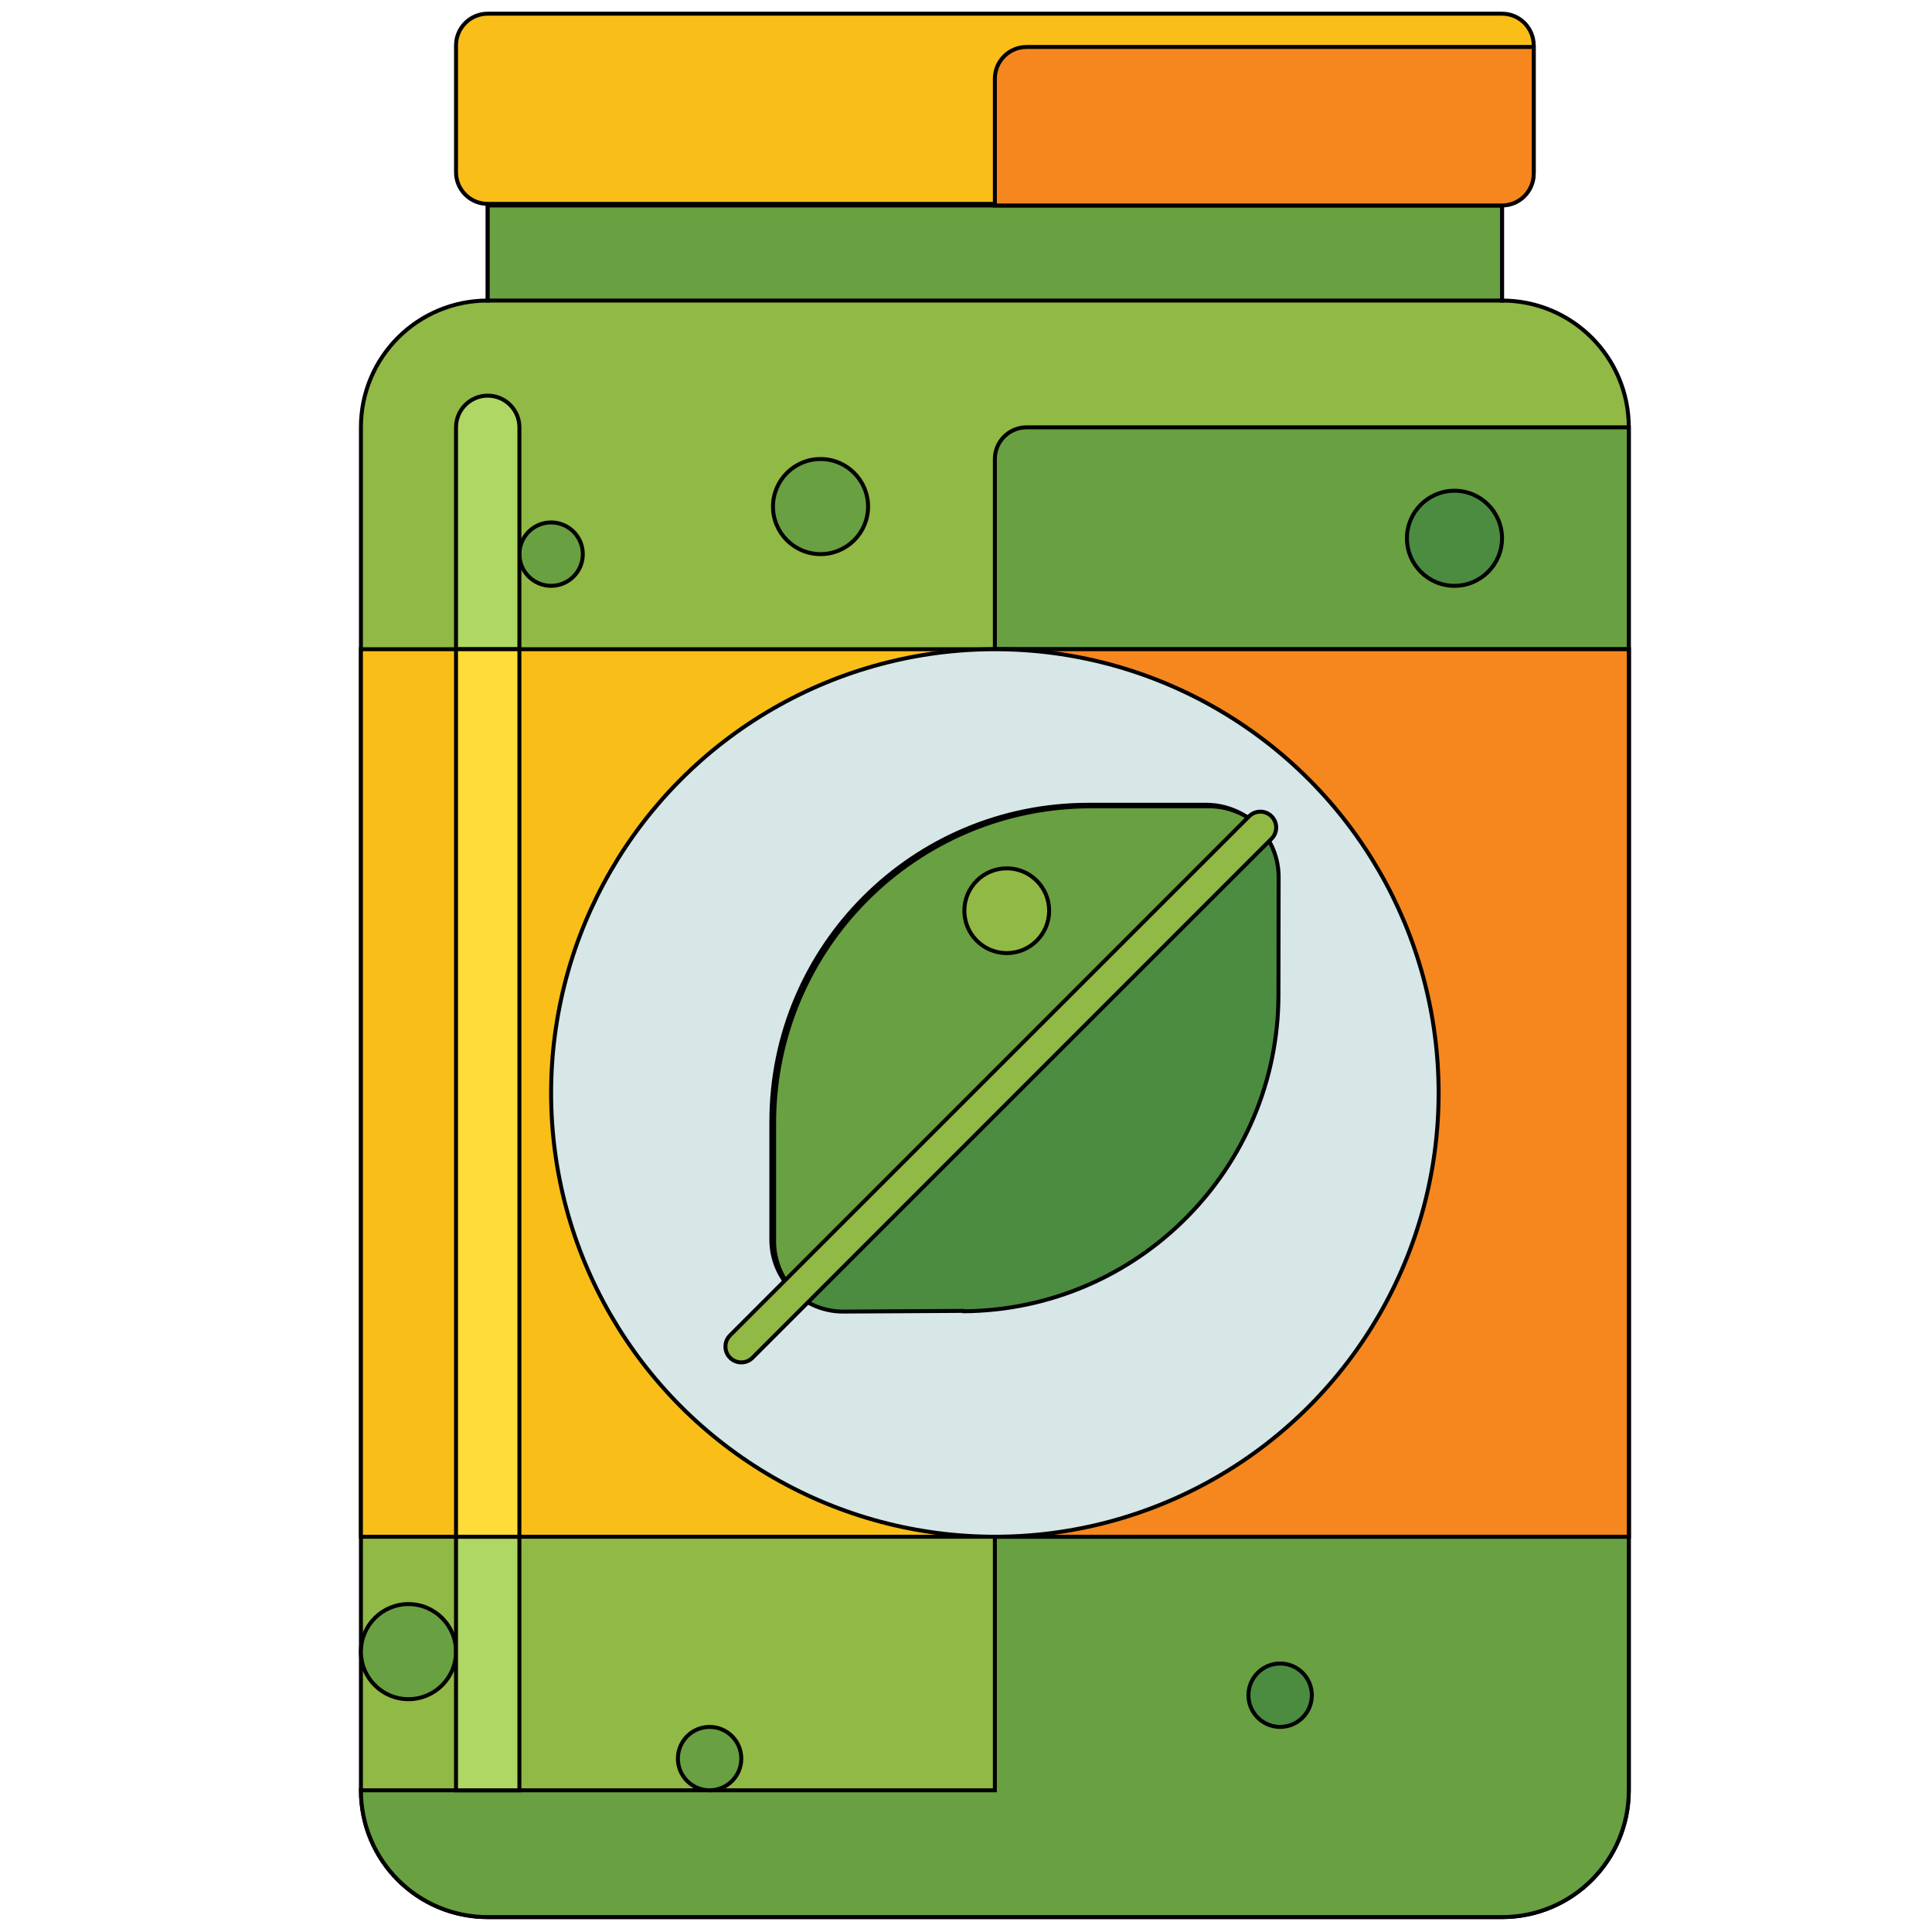 <svg width="512" height="512" version="1.1" xmlns="http://www.w3.org/2000/svg"><g><title>background</title><rect id="canvas_background" x="-1" y="-1" width="514" height="514" fill="none"/><g id="canvasGrid" x="0" y="0" width="100%" height="100%" display="none" overflow="visible"><rect width="100%" height="100%" fill="url(#gridpattern)" stroke-width="0"/></g></g><g><title>Layer 1</title><g stroke="null"><g transform="matrix(1.05 0 0 1.05 -128 -91.5)" stroke="null"><path d="m501 163v-24h-256v24c-17.7 0-32 14.3-32 32v344c0 17.7 14.3 32 32 32h256c17.7 0 32-14.3 32-32v-344c0-17.7-14.3-32-32-32z" fill="#91b945" stroke="null"/><path d="m245 139h256v24h-256v-24z" fill="#69a041" stroke="null"/><path d="m373 539h-160c0 17.7 14.3 32 32 32h256c17.7 0 32-14.3 32-32v-344h-152c-4.42 0-8 3.58-8 8v336z" fill="#69a041" stroke="null"/><path d="m501 90.6h-256c-4.42 0-8 3.58-8 8v32c0 4.42 3.58 8 8 8h256c4.42 0 8-3.58 8-8v-32c0-4.42-3.58-8-8-8z" fill="#fabe19" stroke="null"/><path d="m373 139h128c4.42 0 8-3.58 8-8v-32h-128c-4.42 0-8 3.58-8 8v32z" fill="#f5871e" stroke="null"/><path d="m213 251h320v224h-320v-224z" fill="#fabe19" stroke="null"/><path d="m373 251h160v224h-160v-224z" fill="#f5871e" stroke="null"/><circle cx="373" cy="363" r="112" fill="#d7e6e6" stroke="null"/><circle cx="329" cy="215" r="12" fill="#69a041" stroke="null"/><circle cx="225" cy="504" r="12" fill="#69a041" stroke="null"/><circle cx="489" cy="223" r="12" fill="#4b8c41" stroke="null"/><circle cx="261" cy="227" r="8" fill="#69a041" stroke="null"/><circle cx="301" cy="531" r="8" fill="#69a041" stroke="null"/><circle cx="445" cy="515" r="8" fill="#4b8c41" stroke="null"/><path d="m365 418-30.2 0.172c-4.85 0.028-9.5-1.88-12.9-5.31-3.4-3.4-5.31-8.01-5.31-12.8v-29.8c0-44.2 35.8-80 80-80h29.8c4.82 0 9.45 1.92 12.9 5.33 3.42 3.42 5.34 8.06 5.33 12.9l-0.042 29.7c-0.063 44-35.6 79.6-79.5 79.9z" fill="#4b8c41" stroke="null"/><path d="m440 296-0.016-0.016c-3.42-3.42-8.05-5.33-12.9-5.33h-29.8c-44.2 0-80 35.8-80 80v29.8c0 4.83 1.92 9.46 5.33 12.9l117-117z" fill="#69a041" stroke="null"/><path d="m309 431c-1.02 0-2.05-0.391-2.83-1.17-1.56-1.56-1.56-4.1 0-5.66l131-131c1.56-1.56 4.1-1.56 5.66 0 1.56 1.56 1.56 4.1 0 5.66l-131 131c-0.782 0.781-1.81 1.17-2.83 1.17z" fill="#91b945" stroke="null"/><circle cx="376" cy="317" r="10.7" fill="#91b945" stroke="null"/><path d="m245 187c-4.42 0-8 3.58-8 8v56h16v-56c0-4.42-3.58-8-8-8z" fill="#afd763" stroke="null"/><path d="m237 475h16v64h-16v-64z" fill="#afd763" stroke="null"/><path d="m237 251h16v224h-16v-224z" fill="#ffdc37" stroke="null"/></g></g></g></svg>
